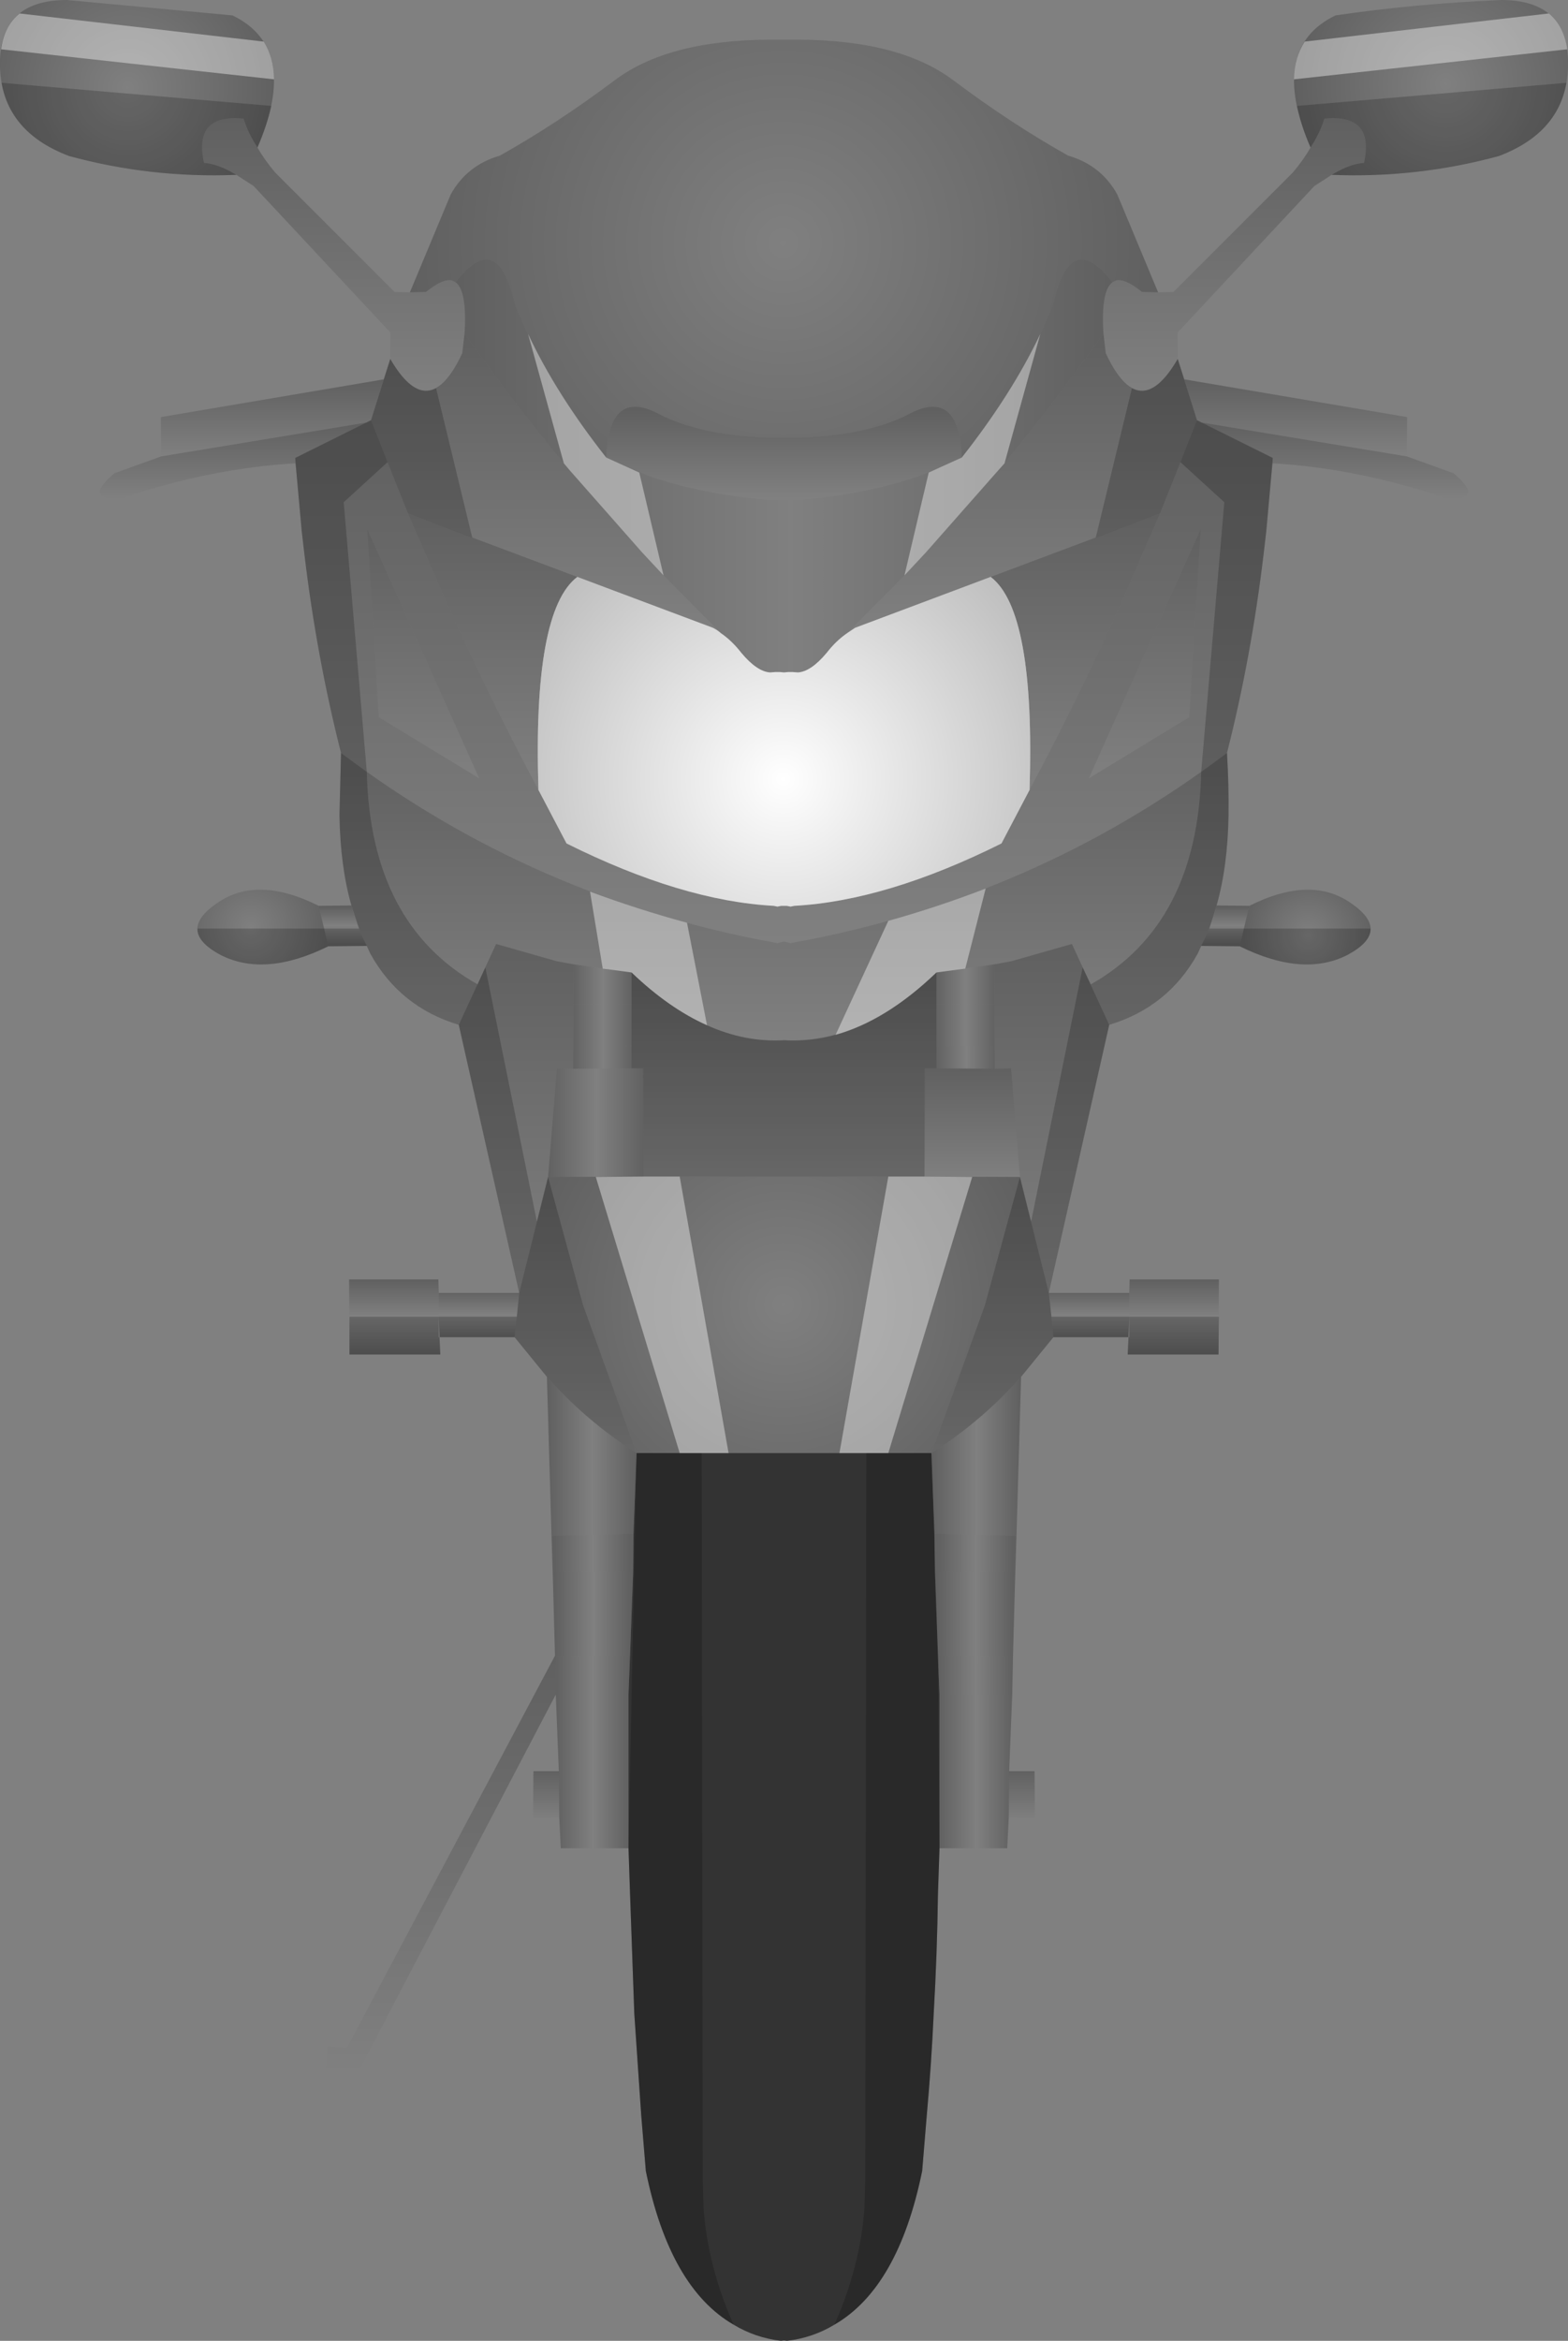 <?xml version="1.0" encoding="UTF-8" standalone="no"?>
<svg xmlns:xlink="http://www.w3.org/1999/xlink" height="303.9px" width="203.7px" xmlns="http://www.w3.org/2000/svg">
  <rect width="100%" height="100%" fill="#808080" stroke="none"/>
  <g transform="matrix(1.0, 0.0, 0.0, 1.0, 249.45, 38.65)">
    <path d="M-127.4 201.3 L-127.6 207.25 Q-127.7 214.95 -128.15 222.75 -128.45 229.3 -129.05 235.95 L-129.65 243.2 Q-132.75 258.35 -141.05 263.15 -143.85 264.85 -147.2 265.25 L-147.6 265.2 -148.0 265.25 Q-151.35 264.85 -154.15 263.15 -162.45 258.35 -165.55 243.2 L-166.15 235.95 -167.05 222.75 -167.6 207.25 -167.8 201.3 -167.8 181.35 -167.6 176.3 -167.2 165.45 -167.15 160.45 -166.75 150.0 -128.45 150.0 -128.05 160.45 -128.0 165.45 -127.6 176.3 -127.4 181.35 -127.4 201.3" fill="#333333" fill-rule="evenodd" stroke="none"/>
    <path d="M-218.75 -15.95 Q-221.15 -17.4 -222.95 -17.5 -224.35 -23.9 -217.8 -23.25 -217.25 -21.4 -216.0 -19.5 -215.1 -17.9 -213.7 -16.25 L-198.2 -0.75 -196.2 -0.7 -194.1 -0.75 Q-191.95 -2.5 -190.75 -2.25 L-190.25 -2.0 Q-188.75 -0.85 -189.1 4.65 L-189.4 7.2 Q-193.75 16.55 -198.75 7.95 L-198.75 4.5 -216.5 -14.5 -218.75 -15.95" fill="url(#gradient0)" fill-rule="evenodd" stroke="none"/>
    <path d="M-216.0 -19.5 Q-217.25 -21.4 -217.8 -23.25 -224.35 -23.9 -222.95 -17.5 -221.15 -17.4 -218.75 -15.95 -229.85 -15.5 -240.5 -18.4 -249.15 -21.7 -249.45 -29.85 -249.75 -38.65 -240.75 -38.65 L-219.25 -36.65 Q-210.45 -32.4 -216.0 -19.5" fill="url(#gradient1)" fill-rule="evenodd" stroke="none"/>
    <path d="M-190.25 -2.0 L-190.75 -2.25 Q-191.95 -2.5 -194.1 -0.75 L-196.2 -0.7 -190.9 -13.4 Q-188.8 -17.2 -184.5 -18.45 -177.1 -22.6 -169.7 -28.15 -162.75 -33.45 -149.4 -33.5 L-148.65 -33.5 -147.75 -33.5 -147.6 -33.5 -147.45 -33.5 -146.55 -33.5 -145.8 -33.5 Q-132.45 -33.45 -125.5 -28.15 -118.1 -22.6 -110.7 -18.45 -106.4 -17.2 -104.3 -13.4 L-99.0 -0.7 -101.1 -0.75 Q-103.25 -2.5 -104.45 -2.25 L-104.95 -2.0 Q-110.35 -9.05 -112.6 0.7 -116.3 10.35 -124.5 20.75 -124.85 11.6 -131.45 15.15 -136.65 17.8 -145.15 18.15 L-150.05 18.15 Q-158.55 17.8 -163.75 15.15 -170.35 11.6 -170.7 20.75 -178.9 10.35 -182.6 0.7 -184.85 -9.05 -190.25 -2.0" fill="url(#gradient2)" fill-rule="evenodd" stroke="none"/>
    <path d="M-99.0 -0.7 L-97.0 -0.75 -81.5 -16.25 Q-80.1 -17.9 -79.2 -19.5 -77.95 -21.4 -77.4 -23.25 -70.85 -23.9 -72.25 -17.5 -74.05 -17.4 -76.45 -15.95 L-78.7 -14.5 -96.45 4.5 -96.45 7.95 Q-101.45 16.55 -105.8 7.2 L-106.1 4.65 Q-106.45 -0.85 -104.95 -2.0 L-104.45 -2.25 Q-103.25 -2.5 -101.1 -0.75 L-99.0 -0.7" fill="url(#gradient3)" fill-rule="evenodd" stroke="none"/>
    <path d="M-79.2 -19.5 Q-84.75 -32.4 -75.95 -36.65 -65.75 -38.15 -54.45 -38.65 -45.45 -38.65 -45.75 -29.85 -46.05 -21.7 -54.7 -18.4 -65.35 -15.5 -76.45 -15.95 -74.05 -17.4 -72.25 -17.5 -70.85 -23.9 -77.4 -23.25 -77.95 -21.4 -79.2 -19.5" fill="url(#gradient4)" fill-rule="evenodd" stroke="none"/>
    <path d="M-95.6 10.6 L-66.65 15.5 -66.7 20.6 -93.4 16.2 -93.95 15.9 -95.6 10.6" fill="url(#gradient5)" fill-rule="evenodd" stroke="none"/>
    <path d="M-66.7 20.6 L-60.6 22.8 Q-56.3 26.5 -61.85 25.95 -73.1 22.15 -84.15 21.5 L-84.1 20.8 -93.4 16.2 -66.7 20.6" fill="url(#gradient6)" fill-rule="evenodd" stroke="none"/>
    <path d="M-87.15 78.95 Q-79.15 74.95 -73.95 78.6 -68.6 82.25 -74.45 85.35 -80.2 88.25 -88.4 84.2 L-87.15 78.95" fill="url(#gradient7)" fill-rule="evenodd" stroke="none"/>
    <path d="M-84.15 21.5 L-84.95 30.35 -85.3 33.35 Q-86.9 46.7 -90.05 59.1 -115.1 78.05 -146.5 83.75 L-146.75 83.8 -147.1 83.7 -147.6 83.6 -148.1 83.7 -148.45 83.8 -148.7 83.75 Q-180.1 78.05 -205.15 59.1 -208.3 46.7 -209.9 33.35 L-210.25 30.35 -211.05 21.5 -211.1 20.8 -201.8 16.2 -201.25 15.9 -199.25 20.95 -196.45 28.0 -195.05 31.25 -193.7 34.35 Q-187.4 49.1 -179.5 63.9 L-175.85 70.85 Q-160.9 78.3 -148.95 78.95 L-148.45 79.05 -147.95 78.95 -147.6 78.95 -147.25 78.95 -146.75 79.05 -146.25 78.95 Q-134.3 78.3 -119.35 70.85 L-115.7 63.9 Q-107.8 49.1 -101.5 34.35 L-100.15 31.25 -98.75 28.0 -95.95 20.95 -93.95 15.9 -93.4 16.2 -84.1 20.8 -84.15 21.5 M-94.95 54.45 L-93.45 30.0 -108.0 62.4 -94.95 54.45 M-200.25 54.45 L-187.2 62.4 -201.75 30.0 -200.25 54.45" fill="url(#gradient8)" fill-rule="evenodd" stroke="none"/>
    <path d="M-96.45 7.95 L-95.6 10.6 -93.95 15.9 -95.95 20.95 -98.75 28.0 -120.75 36.25 -138.35 42.85 -139.4 43.55 -132.15 36.25 -129.15 33.05 -119.8 22.45 Q-112.5 13.7 -106.1 4.65 L-105.8 7.2 Q-101.45 16.55 -96.45 7.95" fill="url(#gradient9)" fill-rule="evenodd" stroke="none"/>
    <path d="M-189.1 4.65 Q-188.75 -0.85 -190.25 -2.0 -184.85 -9.05 -182.6 0.7 -178.9 10.35 -170.7 20.75 L-165.4 23.05 Q-158.7 25.45 -149.7 26.25 L-145.5 26.25 Q-136.5 25.45 -129.8 23.05 -126.95 22.0 -124.5 20.75 -116.3 10.35 -112.6 0.7 -110.35 -9.05 -104.95 -2.0 -106.45 -0.85 -106.1 4.65 -112.5 13.7 -119.8 22.45 L-129.15 33.05 -132.15 36.25 -139.4 43.55 Q-140.85 44.55 -142.05 46.1 -144.1 48.55 -145.8 48.65 L-146.45 48.6 -147.1 48.6 -147.6 48.65 -148.1 48.6 -148.75 48.6 -149.4 48.65 Q-151.1 48.55 -153.15 46.1 -154.35 44.55 -155.8 43.55 L-163.05 36.25 -166.05 33.05 -175.4 22.45 Q-182.7 13.7 -189.1 4.65" fill="url(#gradient10)" fill-rule="evenodd" stroke="none"/>
    <path d="M-98.75 28.0 L-100.15 31.25 -101.5 34.35 Q-107.8 49.1 -115.7 63.9 -114.95 40.65 -120.75 36.25 L-98.75 28.0" fill="url(#gradient11)" fill-rule="evenodd" stroke="none"/>
    <path d="M-170.7 20.75 Q-170.35 11.6 -163.75 15.15 -158.55 17.8 -150.05 18.15 L-145.15 18.15 Q-136.65 17.8 -131.45 15.15 -124.85 11.6 -124.5 20.75 -126.95 22.0 -129.8 23.05 -136.5 25.45 -145.5 26.25 L-149.7 26.25 Q-158.7 25.45 -165.4 23.05 L-170.7 20.75" fill="url(#gradient12)" fill-rule="evenodd" stroke="none"/>
    <path d="M-198.75 7.95 Q-193.75 16.55 -189.4 7.2 L-189.1 4.65 Q-182.7 13.7 -175.4 22.45 L-166.05 33.05 -163.05 36.25 -155.8 43.55 Q-156.25 43.15 -156.85 42.85 L-174.45 36.25 -196.45 28.0 -199.25 20.95 -201.25 15.9 -199.6 10.6 -198.75 7.95" fill="url(#gradient13)" fill-rule="evenodd" stroke="none"/>
    <path d="M-90.05 59.1 Q-89.8 63.35 -89.85 67.15 -89.95 73.8 -91.4 78.9 -92.15 81.7 -93.4 84.15 L-93.85 85.15 Q-97.7 92.1 -105.35 94.4 L-110.2 83.9 -118.1 86.15 -120.3 86.55 -127.8 87.6 Q-137.55 96.95 -147.6 96.4 -157.65 96.95 -167.4 87.6 L-174.9 86.55 -177.1 86.15 -185.0 83.9 -189.85 94.4 Q-197.5 92.1 -201.35 85.15 L-201.8 84.15 Q-203.05 81.7 -203.8 78.9 -205.25 73.8 -205.35 67.15 L-205.15 59.1 Q-180.1 78.05 -148.7 83.75 L-148.45 83.8 -148.1 83.7 -147.6 83.6 -147.1 83.7 -146.75 83.8 -146.5 83.75 Q-115.1 78.05 -90.05 59.1" fill="url(#gradient14)" fill-rule="evenodd" stroke="none"/>
    <path d="M-127.8 91.75 L-127.8 97.15 -127.8 100.05 -129.3 100.05 -129.35 114.1 -165.85 114.1 -165.9 100.05 -167.4 100.05 -167.4 97.15 -167.4 91.75 -167.4 87.6 Q-157.65 96.95 -147.6 96.4 -137.55 96.95 -127.8 87.6 L-127.8 91.75" fill="url(#gradient15)" fill-rule="evenodd" stroke="none"/>
    <path d="M-127.8 97.15 L-127.8 91.75 -120.25 91.75 -120.25 97.1 -127.8 97.15" fill="url(#gradient16)" fill-rule="evenodd" stroke="none"/>
    <path d="M-127.8 91.75 L-127.8 87.6 -120.3 86.55 -120.25 91.75 -127.8 91.75" fill="url(#gradient17)" fill-rule="evenodd" stroke="none"/>
    <path d="M-105.35 94.4 L-113.2 129.2 -116.95 114.15 -118.1 100.05 -120.2 100.1 -120.25 97.1 -120.25 91.75 -120.3 86.55 -118.1 86.15 -110.2 83.9 -105.35 94.4" fill="url(#gradient18)" fill-rule="evenodd" stroke="none"/>
    <path d="M-91.4 78.9 L-87.15 78.95 -88.4 84.2 -93.4 84.15 Q-92.15 81.7 -91.4 78.9" fill="url(#gradient19)" fill-rule="evenodd" stroke="none"/>
    <path d="M-94.95 54.45 L-108.0 62.4 -93.45 30.0 -94.95 54.45" fill="url(#gradient20)" fill-rule="evenodd" stroke="none"/>
    <path d="M-127.8 100.05 L-127.8 97.15 -120.25 97.1 -120.2 100.1 -127.8 100.05" fill="url(#gradient21)" fill-rule="evenodd" stroke="none"/>
    <path d="M-129.35 114.1 L-129.3 100.05 -127.8 100.05 -120.2 100.1 -118.1 100.05 -116.95 114.15 -129.35 114.1" fill="url(#gradient22)" fill-rule="evenodd" stroke="none"/>
    <path d="M-102.75 129.2 L-102.7 127.45 -91.1 127.45 -91.15 137.2 -102.95 137.2 -102.85 134.95 -102.75 134.95 -102.75 132.05 -102.75 129.2" fill="url(#gradient23)" fill-rule="evenodd" stroke="none"/>
    <path d="M-113.2 129.2 L-102.75 129.2 -102.75 132.05 -102.85 134.95 -112.6 134.95 -113.2 129.2" fill="url(#gradient24)" fill-rule="evenodd" stroke="none"/>
    <path d="M-112.6 134.95 L-116.8 140.1 -118.1 141.5 Q-122.7 146.35 -128.45 150.0 L-121.5 130.8 -116.95 114.15 -113.2 129.2 -112.6 134.95" fill="url(#gradient25)" fill-rule="evenodd" stroke="none"/>
    <path d="M-116.8 140.1 L-117.4 160.75 -128.05 160.45 -128.45 150.0 Q-122.7 146.35 -118.1 141.5 L-116.8 140.1" fill="url(#gradient26)" fill-rule="evenodd" stroke="none"/>
    <path d="M-165.85 114.1 L-129.35 114.1 -116.95 114.15 -121.5 130.8 -128.45 150.0 -166.75 150.0 -173.7 130.8 -178.25 114.15 -165.85 114.1" fill="url(#gradient27)" fill-rule="evenodd" stroke="none"/>
    <path d="M-117.4 160.75 L-117.55 165.45 -128.0 165.45 -128.05 160.45 -117.4 160.75" fill="url(#gradient28)" fill-rule="evenodd" stroke="none"/>
    <path d="M-117.85 176.3 L-117.95 181.35 -127.4 181.35 -127.6 176.3 -117.85 176.3" fill="url(#gradient29)" fill-rule="evenodd" stroke="none"/>
    <path d="M-117.95 181.35 L-118.35 191.3 -118.4 197.3 -118.6 201.3 -127.4 201.3 -127.4 181.35 -117.95 181.35" fill="url(#gradient30)" fill-rule="evenodd" stroke="none"/>
    <path d="M-117.55 165.45 L-117.85 176.3 -127.6 176.3 -128.0 165.45 -117.55 165.45" fill="url(#gradient31)" fill-rule="evenodd" stroke="none"/>
    <path d="M-118.35 191.3 L-115.05 191.3 -115.0 197.4 -118.4 197.3 -118.35 191.3" fill="url(#gradient32)" fill-rule="evenodd" stroke="none"/>
    <path d="M-228.5 20.6 L-228.55 15.5 -199.6 10.6 -201.25 15.9 -201.8 16.2 -228.5 20.6" fill="url(#gradient33)" fill-rule="evenodd" stroke="none"/>
    <path d="M-179.5 63.9 Q-187.4 49.1 -193.7 34.35 L-195.05 31.25 -196.45 28.0 -174.45 36.25 Q-180.25 40.65 -179.5 63.9" fill="url(#gradient34)" fill-rule="evenodd" stroke="none"/>
    <path d="M-211.05 21.5 Q-222.1 22.15 -233.35 25.95 -238.9 26.5 -234.6 22.8 L-228.5 20.6 -201.8 16.2 -211.1 20.8 -211.05 21.5" fill="url(#gradient35)" fill-rule="evenodd" stroke="none"/>
    <path d="M-201.8 84.15 L-206.8 84.2 -208.05 78.95 -203.8 78.9 Q-203.05 81.7 -201.8 84.15" fill="url(#gradient36)" fill-rule="evenodd" stroke="none"/>
    <path d="M-206.8 84.2 Q-215.0 88.25 -220.75 85.35 -226.6 82.25 -221.25 78.6 -216.05 74.95 -208.05 78.95 L-206.8 84.2" fill="url(#gradient37)" fill-rule="evenodd" stroke="none"/>
    <path d="M-200.25 54.45 L-201.75 30.0 -187.2 62.4 -200.25 54.45" fill="url(#gradient38)" fill-rule="evenodd" stroke="none"/>
    <path d="M-182.0 129.2 L-189.85 94.4 -185.0 83.9 -177.1 86.15 -174.9 86.55 -174.95 91.75 -174.95 97.1 -175.0 100.1 -177.1 100.05 -178.25 114.15 -182.0 129.2" fill="url(#gradient39)" fill-rule="evenodd" stroke="none"/>
    <path d="M-167.4 87.6 L-167.4 91.75 -174.95 91.75 -174.9 86.55 -167.4 87.6" fill="url(#gradient40)" fill-rule="evenodd" stroke="none"/>
    <path d="M-167.4 91.75 L-167.4 97.15 -174.95 97.1 -174.95 91.75 -167.4 91.75" fill="url(#gradient41)" fill-rule="evenodd" stroke="none"/>
    <path d="M-167.4 97.15 L-167.4 100.05 -175.0 100.1 -174.95 97.1 -167.4 97.15" fill="url(#gradient42)" fill-rule="evenodd" stroke="none"/>
    <path d="M-167.4 100.05 L-165.9 100.05 -165.85 114.1 -178.25 114.15 -177.1 100.05 -175.0 100.1 -167.4 100.05" fill="url(#gradient43)" fill-rule="evenodd" stroke="none"/>
    <path d="M-192.35 134.95 L-192.25 137.2 -204.05 137.2 -204.1 127.45 -192.5 127.45 -192.45 129.2 -192.45 132.05 -192.45 134.95 -192.35 134.95" fill="url(#gradient44)" fill-rule="evenodd" stroke="none"/>
    <path d="M-182.6 134.95 L-192.35 134.95 -192.45 132.05 -192.45 129.2 -182.0 129.2 -182.6 134.95" fill="url(#gradient45)" fill-rule="evenodd" stroke="none"/>
    <path d="M-177.8 160.75 L-178.4 140.1 -177.1 141.5 Q-172.5 146.35 -166.75 150.0 L-167.15 160.45 -177.8 160.75" fill="url(#gradient46)" fill-rule="evenodd" stroke="none"/>
    <path d="M-178.4 140.1 L-182.6 134.95 -182.0 129.2 -178.25 114.15 -173.7 130.8 -166.75 150.0 Q-172.5 146.35 -177.1 141.5 L-178.4 140.1" fill="url(#gradient47)" fill-rule="evenodd" stroke="none"/>
    <path d="M-177.65 165.45 L-177.8 160.75 -167.15 160.45 -167.2 165.45 -177.65 165.45" fill="url(#gradient48)" fill-rule="evenodd" stroke="none"/>
    <path d="M-177.35 176.3 L-177.65 165.45 -167.2 165.45 -167.6 176.3 -177.35 176.3" fill="url(#gradient49)" fill-rule="evenodd" stroke="none"/>
    <path d="M-167.6 176.3 L-167.8 181.35 -177.25 181.35 -177.35 176.3 -167.6 176.3" fill="url(#gradient50)" fill-rule="evenodd" stroke="none"/>
    <path d="M-177.25 181.35 L-202.8 230.1 -207.05 229.8 -206.9 227.05 -204.4 227.25 -177.35 176.3 -177.25 181.35" fill="url(#gradient51)" fill-rule="evenodd" stroke="none"/>
    <path d="M-176.8 197.3 L-180.2 197.4 -180.15 191.3 -176.85 191.3 -176.8 197.3" fill="url(#gradient52)" fill-rule="evenodd" stroke="none"/>
    <path d="M-167.8 201.3 L-176.6 201.3 -176.8 197.3 -176.85 191.3 -177.25 181.35 -167.8 181.35 -167.8 201.3" fill="url(#gradient53)" fill-rule="evenodd" stroke="none"/>
    <path d="M-115.7 63.9 L-119.35 70.85 Q-134.3 78.3 -146.25 78.95 L-146.75 79.05 -147.25 78.95 -147.6 78.95 -147.95 78.95 -148.45 79.05 -148.95 78.95 Q-160.9 78.3 -175.85 70.85 L-179.5 63.9 Q-180.25 40.65 -174.45 36.25 L-156.85 42.85 Q-156.25 43.15 -155.8 43.55 -154.35 44.55 -153.15 46.1 -151.1 48.55 -149.4 48.65 L-148.75 48.6 -148.1 48.6 -147.6 48.65 -147.1 48.6 -146.45 48.6 -145.8 48.65 Q-144.1 48.55 -142.05 46.1 -140.85 44.55 -139.4 43.55 L-138.35 42.85 -120.75 36.25 Q-114.95 40.65 -115.7 63.9" fill="#ffffff" fill-rule="evenodd" stroke="none"/>
    <path d="M-216.0 -19.5 Q-217.25 -21.4 -217.8 -23.25 -224.35 -23.9 -222.95 -17.5 -221.15 -17.4 -218.75 -15.95 -229.85 -15.5 -240.5 -18.4 -248.1 -21.3 -249.25 -27.9 L-214.2 -24.9 Q-214.75 -22.4 -216.0 -19.5 M-72.25 -17.5 Q-70.85 -23.9 -77.4 -23.25 -77.95 -21.4 -79.2 -19.5 -80.45 -22.4 -80.95 -24.9 L-45.95 -27.9 Q-47.1 -21.3 -54.7 -18.4 -65.35 -15.5 -76.45 -15.95 -74.05 -17.4 -72.25 -17.5 M-134.05 150.0 L-128.45 150.0 -121.5 130.8 -116.95 114.15 -115.5 119.95 -108.8 86.95 -107.75 89.15 Q-93.85 81.3 -93.4 61.55 L-90.4 26.55 -96.1 21.35 -98.75 28.0 -107.1 31.15 -102.4 11.75 Q-99.55 13.3 -96.45 7.95 L-93.95 15.9 -84.1 20.8 -84.15 21.5 -84.95 30.35 -85.3 33.35 Q-86.9 46.7 -90.05 59.1 -89.8 63.35 -89.85 67.15 -89.95 73.8 -91.4 78.9 L-92.35 81.9 -71.4 81.9 Q-71.35 83.7 -74.45 85.35 -80.2 88.25 -88.4 84.2 L-93.4 84.15 -93.85 85.15 Q-97.7 92.1 -105.35 94.4 L-113.2 129.2 -112.85 132.3 -102.75 132.3 -91.1 132.3 -91.15 137.2 -102.95 137.2 -102.85 134.95 -112.6 134.95 -116.8 140.1 -118.1 141.5 Q-122.7 146.35 -128.45 150.0 L-127.6 176.3 -127.4 201.3 -127.6 207.25 Q-127.7 214.95 -128.15 222.75 -128.45 229.3 -129.05 235.95 L-129.65 243.2 Q-132.75 258.35 -141.05 263.15 -137.7 255.6 -137.15 248.05 L-137.15 248.0 -137.05 244.55 -136.9 150.0 -134.05 150.0 M-134.05 114.1 L-161.15 114.1 -165.85 114.1 -165.9 100.05 -167.4 100.05 -167.4 87.6 Q-162.55 92.25 -157.6 94.45 -152.65 96.7 -147.6 96.4 -144.25 96.6 -140.9 95.7 -134.3 93.85 -127.8 87.6 L-127.8 100.05 -129.3 100.05 -129.35 114.1 -134.05 114.1 M-158.3 150.0 L-158.15 244.55 -158.05 248.0 -158.05 248.05 Q-157.5 255.6 -154.15 263.15 -162.45 258.35 -165.55 243.2 L-166.15 235.95 -167.05 222.75 -167.6 207.25 -167.8 201.3 -166.75 150.0 Q-172.5 146.35 -177.1 141.5 L-178.4 140.1 -182.6 134.95 -192.35 134.95 -192.25 137.2 -204.05 137.2 -204.05 132.3 -192.45 132.3 -182.3 132.3 -182.0 129.2 -189.85 94.4 Q-197.5 92.1 -201.35 85.15 L-201.8 84.15 -206.8 84.2 Q-215.0 88.25 -220.75 85.35 -223.85 83.7 -223.8 81.9 L-202.8 81.9 -203.8 78.9 Q-205.25 73.8 -205.35 67.15 L-205.15 59.1 Q-208.3 46.7 -209.9 33.35 L-210.25 30.35 -211.05 21.5 -211.1 20.8 -201.25 15.9 -198.75 7.95 Q-195.65 13.3 -192.8 11.75 L-188.1 31.15 -196.45 28.0 -199.1 21.35 -204.8 26.55 -201.8 61.55 Q-201.35 81.3 -187.4 89.15 L-186.4 86.95 -179.7 119.95 -178.25 114.15 -173.7 130.8 -166.75 150.0 -161.15 150.0 -158.3 150.0 M-102.75 134.95 L-102.75 132.3 -102.85 134.95 -102.75 134.95 M-192.45 134.95 L-192.35 134.95 -192.45 132.3 -192.45 134.95" fill="#010101" fill-opacity="0.2" fill-rule="evenodd" stroke="none"/>
    <path d="M-246.9 -36.9 L-215.2 -33.25 Q-213.9 -31.2 -213.85 -28.35 L-249.3 -32.25 Q-248.9 -35.3 -246.9 -36.9 M-48.25 -36.9 Q-46.3 -35.3 -45.85 -32.25 L-81.35 -28.35 Q-81.3 -31.2 -79.95 -33.25 L-48.25 -36.9 M-136.9 150.0 L-140.4 150.0 -134.05 114.1 -129.35 114.1 -123.15 114.15 -134.05 150.0 -136.9 150.0 M-161.15 114.1 L-154.8 150.0 -158.3 150.0 -161.15 150.0 -172.05 114.15 -165.85 114.1 -161.15 114.1 M-167.4 87.6 L-171.15 87.1 -172.8 77.1 Q-166.65 79.4 -160.2 81.15 L-157.6 94.45 Q-162.55 92.25 -167.4 87.6 M-140.9 95.7 L-134.05 80.9 Q-127.6 79.1 -121.4 76.7 L-124.05 87.1 -127.8 87.6 Q-134.3 93.85 -140.9 95.7 M-114.3 4.7 L-118.95 21.5 -119.8 22.45 -129.15 33.05 -131.95 36.05 -128.8 22.7 -124.5 20.75 Q-118.0 12.5 -114.3 4.7 M-180.85 4.7 Q-177.2 12.5 -170.7 20.75 L-166.4 22.7 -163.25 36.05 -166.05 33.05 -175.4 22.45 -176.2 21.5 -180.85 4.7" fill="#ffffff" fill-opacity="0.4" fill-rule="evenodd" stroke="none"/>
    <path d="M-155.8 43.55 Q-154.35 44.55 -153.15 46.1 -151.1 48.55 -149.4 48.65 L-148.75 48.6 -148.1 48.6 -147.6 48.65 -147.1 48.6 -146.45 48.6 -145.8 48.65 Q-144.1 48.55 -142.05 46.1 -140.85 44.55 -139.4 43.55 L-138.35 42.85 -120.75 36.25 Q-114.95 40.65 -115.7 63.9 L-119.35 70.85 Q-134.3 78.3 -146.25 78.95 L-146.75 79.05 -147.25 78.95 -147.6 78.95 -147.95 78.95 -148.45 79.05 -148.95 78.95 Q-160.9 78.3 -175.85 70.85 L-179.5 63.9 Q-180.25 40.65 -174.45 36.25 L-156.85 42.85 Q-156.25 43.15 -155.8 43.55" fill="url(#gradient54)" fill-rule="evenodd" stroke="none"/>
  </g>
  <defs>
    <linearGradient gradientTransform="matrix(0.0, -0.022, 0.021, 0.0, -206.15, -5.6)" gradientUnits="userSpaceOnUse" id="gradient0" spreadMethod="pad" x1="-819.2" x2="819.2">
      <stop offset="0.0" stop-color="#000000" stop-opacity="0.0"/>
      <stop offset="1.0" stop-color="#000000" stop-opacity="0.251"/>
    </linearGradient>
    <radialGradient cx="0" cy="0" gradientTransform="matrix(0.024, 0.0, 0.0, 0.024, -232.85, -27.3)" gradientUnits="userSpaceOnUse" id="gradient1" r="819.2" spreadMethod="pad">
      <stop offset="0.0" stop-color="#000000" stop-opacity="0.0"/>
      <stop offset="1.0" stop-color="#000000" stop-opacity="0.251"/>
    </radialGradient>
    <radialGradient cx="0" cy="0" gradientTransform="matrix(0.06, 0.0, 0.0, 0.06, -147.7, -7.1)" gradientUnits="userSpaceOnUse" id="gradient2" r="819.2" spreadMethod="pad">
      <stop offset="0.0" stop-color="#000000" stop-opacity="0.0"/>
      <stop offset="1.0" stop-color="#000000" stop-opacity="0.251"/>
    </radialGradient>
    <linearGradient gradientTransform="matrix(0.0, -0.022, 0.021, 0.0, -89.1, -5.6)" gradientUnits="userSpaceOnUse" id="gradient3" spreadMethod="pad" x1="-819.2" x2="819.2">
      <stop offset="0.0" stop-color="#000000" stop-opacity="0.0"/>
      <stop offset="1.0" stop-color="#000000" stop-opacity="0.251"/>
    </linearGradient>
    <radialGradient cx="0" cy="0" gradientTransform="matrix(0.024, 0.0, 0.0, 0.024, -61.65, -27.75)" gradientUnits="userSpaceOnUse" id="gradient4" r="819.2" spreadMethod="pad">
      <stop offset="0.0" stop-color="#000000" stop-opacity="0.0"/>
      <stop offset="1.0" stop-color="#000000" stop-opacity="0.251"/>
    </radialGradient>
    <linearGradient gradientTransform="matrix(0.0, -0.006, 0.018, 0.0, -81.15, 15.6)" gradientUnits="userSpaceOnUse" id="gradient5" spreadMethod="pad" x1="-819.2" x2="819.2">
      <stop offset="0.0" stop-color="#000000" stop-opacity="0.0"/>
      <stop offset="1.0" stop-color="#000000" stop-opacity="0.251"/>
    </linearGradient>
    <linearGradient gradientTransform="matrix(0.0, -0.006, 0.021, 0.0, -76.05, 21.1)" gradientUnits="userSpaceOnUse" id="gradient6" spreadMethod="pad" x1="-819.2" x2="819.2">
      <stop offset="0.0" stop-color="#000000" stop-opacity="0.0"/>
      <stop offset="1.0" stop-color="#000000" stop-opacity="0.251"/>
    </linearGradient>
    <radialGradient cx="0" cy="0" gradientTransform="matrix(0.011, 0.0, 0.0, 0.011, -79.5, 82.75)" gradientUnits="userSpaceOnUse" id="gradient7" r="819.2" spreadMethod="pad">
      <stop offset="0.0" stop-color="#000000" stop-opacity="0.0"/>
      <stop offset="1.0" stop-color="#000000" stop-opacity="0.251"/>
    </radialGradient>
    <linearGradient gradientTransform="matrix(0.0, -0.041, 0.077, 0.0, -147.6, 49.85)" gradientUnits="userSpaceOnUse" id="gradient8" spreadMethod="pad" x1="-819.2" x2="819.2">
      <stop offset="0.0" stop-color="#000000" stop-opacity="0.0"/>
      <stop offset="1.0" stop-color="#000000" stop-opacity="0.251"/>
    </linearGradient>
    <linearGradient gradientTransform="matrix(0.0, -0.024, 0.028, 0.0, -116.7, 24.1)" gradientUnits="userSpaceOnUse" id="gradient9" spreadMethod="pad" x1="-819.2" x2="819.2">
      <stop offset="0.0" stop-color="#000000" stop-opacity="0.0"/>
      <stop offset="1.0" stop-color="#000000" stop-opacity="0.251"/>
    </linearGradient>
    <linearGradient gradientTransform="matrix(0.052, 0.0, 0.0, 0.033, -147.6, 21.85)" gradientUnits="userSpaceOnUse" id="gradient10" spreadMethod="pad" x1="-819.2" x2="819.2">
      <stop offset="0.0" stop-color="#000000" stop-opacity="0.251"/>
      <stop offset="0.51" stop-color="#000000" stop-opacity="0.0"/>
      <stop offset="1.0" stop-color="#000000" stop-opacity="0.251"/>
    </linearGradient>
    <linearGradient gradientTransform="matrix(0.0, -0.022, 0.013, 0.0, -109.75, 45.95)" gradientUnits="userSpaceOnUse" id="gradient11" spreadMethod="pad" x1="-819.2" x2="819.2">
      <stop offset="0.0" stop-color="#000000" stop-opacity="0.0"/>
      <stop offset="1.0" stop-color="#000000" stop-opacity="0.251"/>
    </linearGradient>
    <linearGradient gradientTransform="matrix(0.0, -0.007, 0.028, 0.0, -147.6, 20.2)" gradientUnits="userSpaceOnUse" id="gradient12" spreadMethod="pad" x1="-819.2" x2="819.2">
      <stop offset="0.0" stop-color="#000000" stop-opacity="0.0"/>
      <stop offset="1.0" stop-color="#000000" stop-opacity="0.251"/>
    </linearGradient>
    <linearGradient gradientTransform="matrix(0.0, -0.024, 0.028, 0.0, -178.55, 24.1)" gradientUnits="userSpaceOnUse" id="gradient13" spreadMethod="pad" x1="-819.2" x2="819.2">
      <stop offset="0.0" stop-color="#000000" stop-opacity="0.0"/>
      <stop offset="1.0" stop-color="#000000" stop-opacity="0.251"/>
    </linearGradient>
    <linearGradient gradientTransform="matrix(0.0, -0.023, 0.07, 0.0, -147.6, 77.8)" gradientUnits="userSpaceOnUse" id="gradient14" spreadMethod="pad" x1="-819.2" x2="819.2">
      <stop offset="0.0" stop-color="#000000" stop-opacity="0.0"/>
      <stop offset="1.0" stop-color="#000000" stop-opacity="0.251"/>
    </linearGradient>
    <linearGradient gradientTransform="matrix(0.0, -0.016, 0.024, 0.0, -147.6, 100.85)" gradientUnits="userSpaceOnUse" id="gradient15" spreadMethod="pad" x1="-819.2" x2="819.2">
      <stop offset="0.0" stop-color="#000000" stop-opacity="0.0"/>
      <stop offset="1.0" stop-color="#000000" stop-opacity="0.251"/>
    </linearGradient>
    <linearGradient gradientTransform="matrix(0.005, 0.0, 0.0, 0.003, -124.05, 94.45)" gradientUnits="userSpaceOnUse" id="gradient16" spreadMethod="pad" x1="-819.2" x2="819.2">
      <stop offset="0.0" stop-color="#000000" stop-opacity="0.251"/>
      <stop offset="0.51" stop-color="#000000" stop-opacity="0.0"/>
      <stop offset="1.0" stop-color="#000000" stop-opacity="0.251"/>
    </linearGradient>
    <linearGradient gradientTransform="matrix(0.005, 0.0, 0.0, 0.003, -124.05, 89.15)" gradientUnits="userSpaceOnUse" id="gradient17" spreadMethod="pad" x1="-819.2" x2="819.2">
      <stop offset="0.0" stop-color="#000000" stop-opacity="0.251"/>
      <stop offset="0.51" stop-color="#000000" stop-opacity="0.0"/>
      <stop offset="1.0" stop-color="#000000" stop-opacity="0.251"/>
    </linearGradient>
    <linearGradient gradientTransform="matrix(0.0, -0.028, 0.009, 0.0, -112.85, 106.55)" gradientUnits="userSpaceOnUse" id="gradient18" spreadMethod="pad" x1="-819.2" x2="819.2">
      <stop offset="0.0" stop-color="#000000" stop-opacity="0.0"/>
      <stop offset="1.0" stop-color="#000000" stop-opacity="0.251"/>
    </linearGradient>
    <linearGradient gradientTransform="matrix(0.0, -0.003, 0.004, 0.0, -90.3, 81.55)" gradientUnits="userSpaceOnUse" id="gradient19" spreadMethod="pad" x1="-819.2" x2="819.2">
      <stop offset="0.0" stop-color="#000000" stop-opacity="0.251"/>
      <stop offset="0.51" stop-color="#000000" stop-opacity="0.0"/>
      <stop offset="1.0" stop-color="#000000" stop-opacity="0.251"/>
    </linearGradient>
    <linearGradient gradientTransform="matrix(0.0, -0.02, 0.009, 0.0, -100.75, 46.2)" gradientUnits="userSpaceOnUse" id="gradient20" spreadMethod="pad" x1="-819.2" x2="819.2">
      <stop offset="0.0" stop-color="#000000" stop-opacity="0.0"/>
      <stop offset="1.0" stop-color="#000000" stop-opacity="0.251"/>
    </linearGradient>
    <linearGradient gradientTransform="matrix(0.005, 0.0, 0.0, 0.002, -124.0, 98.6)" gradientUnits="userSpaceOnUse" id="gradient21" spreadMethod="pad" x1="-819.2" x2="819.2">
      <stop offset="0.0" stop-color="#000000" stop-opacity="0.251"/>
      <stop offset="0.51" stop-color="#000000" stop-opacity="0.0"/>
      <stop offset="1.0" stop-color="#000000" stop-opacity="0.251"/>
    </linearGradient>
    <linearGradient gradientTransform="matrix(0.0, -0.009, 0.008, 0.0, -123.15, 107.1)" gradientUnits="userSpaceOnUse" id="gradient22" spreadMethod="pad" x1="-819.2" x2="819.2">
      <stop offset="0.0" stop-color="#000000" stop-opacity="0.0"/>
      <stop offset="1.0" stop-color="#000000" stop-opacity="0.251"/>
    </linearGradient>
    <linearGradient gradientTransform="matrix(0.0, -0.006, 0.007, 0.0, -97.05, 132.35)" gradientUnits="userSpaceOnUse" id="gradient23" spreadMethod="pad" x1="-819.2" x2="819.2">
      <stop offset="0.0" stop-color="#000000" stop-opacity="0.251"/>
      <stop offset="0.51" stop-color="#000000" stop-opacity="0.0"/>
      <stop offset="1.0" stop-color="#000000" stop-opacity="0.251"/>
    </linearGradient>
    <linearGradient gradientTransform="matrix(0.0, -0.004, 0.006, 0.0, -108.0, 132.1)" gradientUnits="userSpaceOnUse" id="gradient24" spreadMethod="pad" x1="-819.2" x2="819.2">
      <stop offset="0.0" stop-color="#000000" stop-opacity="0.251"/>
      <stop offset="0.51" stop-color="#000000" stop-opacity="0.0"/>
      <stop offset="1.0" stop-color="#000000" stop-opacity="0.251"/>
    </linearGradient>
    <linearGradient gradientTransform="matrix(0.0, -0.022, 0.01, 0.0, -120.55, 132.1)" gradientUnits="userSpaceOnUse" id="gradient25" spreadMethod="pad" x1="-819.2" x2="819.2">
      <stop offset="0.0" stop-color="#000000" stop-opacity="0.0"/>
      <stop offset="1.0" stop-color="#000000" stop-opacity="0.251"/>
    </linearGradient>
    <linearGradient gradientTransform="matrix(0.007, 0.0, 0.0, 0.013, -122.65, 150.4)" gradientUnits="userSpaceOnUse" id="gradient26" spreadMethod="pad" x1="-819.2" x2="819.2">
      <stop offset="0.0" stop-color="#000000" stop-opacity="0.251"/>
      <stop offset="0.51" stop-color="#000000" stop-opacity="0.0"/>
      <stop offset="1.0" stop-color="#000000" stop-opacity="0.251"/>
    </linearGradient>
    <radialGradient cx="0" cy="0" gradientTransform="matrix(0.043, 0.0, 0.0, 0.043, -147.7, 130.7)" gradientUnits="userSpaceOnUse" id="gradient27" r="819.2" spreadMethod="pad">
      <stop offset="0.0" stop-color="#000000" stop-opacity="0.0"/>
      <stop offset="1.0" stop-color="#000000" stop-opacity="0.251"/>
    </radialGradient>
    <linearGradient gradientTransform="matrix(0.006, 0.0, 0.0, 0.003, -122.75, 162.95)" gradientUnits="userSpaceOnUse" id="gradient28" spreadMethod="pad" x1="-819.2" x2="819.2">
      <stop offset="0.0" stop-color="#000000" stop-opacity="0.251"/>
      <stop offset="0.51" stop-color="#000000" stop-opacity="0.0"/>
      <stop offset="1.0" stop-color="#000000" stop-opacity="0.251"/>
    </linearGradient>
    <linearGradient gradientTransform="matrix(0.006, 0.0, 0.0, 0.003, -122.75, 178.8)" gradientUnits="userSpaceOnUse" id="gradient29" spreadMethod="pad" x1="-819.2" x2="819.2">
      <stop offset="0.0" stop-color="#000000" stop-opacity="0.251"/>
      <stop offset="0.51" stop-color="#000000" stop-opacity="0.0"/>
      <stop offset="1.0" stop-color="#000000" stop-opacity="0.251"/>
    </linearGradient>
    <linearGradient gradientTransform="matrix(0.006, 0.0, 0.0, 0.012, -122.7, 191.3)" gradientUnits="userSpaceOnUse" id="gradient30" spreadMethod="pad" x1="-819.2" x2="819.2">
      <stop offset="0.0" stop-color="#000000" stop-opacity="0.251"/>
      <stop offset="0.51" stop-color="#000000" stop-opacity="0.0"/>
      <stop offset="1.0" stop-color="#000000" stop-opacity="0.251"/>
    </linearGradient>
    <linearGradient gradientTransform="matrix(0.006, 0.0, 0.0, 0.007, -122.8, 170.85)" gradientUnits="userSpaceOnUse" id="gradient31" spreadMethod="pad" x1="-819.2" x2="819.2">
      <stop offset="0.0" stop-color="#000000" stop-opacity="0.251"/>
      <stop offset="0.51" stop-color="#000000" stop-opacity="0.0"/>
      <stop offset="1.0" stop-color="#000000" stop-opacity="0.251"/>
    </linearGradient>
    <linearGradient gradientTransform="matrix(0.0, -0.004, 0.002, 0.0, -116.7, 194.35)" gradientUnits="userSpaceOnUse" id="gradient32" spreadMethod="pad" x1="-819.2" x2="819.2">
      <stop offset="0.0" stop-color="#000000" stop-opacity="0.0"/>
      <stop offset="1.0" stop-color="#000000" stop-opacity="0.251"/>
    </linearGradient>
    <linearGradient gradientTransform="matrix(0.0, -0.006, 0.018, 0.0, -214.1, 15.6)" gradientUnits="userSpaceOnUse" id="gradient33" spreadMethod="pad" x1="-819.2" x2="819.2">
      <stop offset="0.0" stop-color="#000000" stop-opacity="0.0"/>
      <stop offset="1.0" stop-color="#000000" stop-opacity="0.251"/>
    </linearGradient>
    <linearGradient gradientTransform="matrix(0.0, -0.022, 0.013, 0.0, -185.45, 45.95)" gradientUnits="userSpaceOnUse" id="gradient34" spreadMethod="pad" x1="-819.2" x2="819.2">
      <stop offset="0.0" stop-color="#000000" stop-opacity="0.0"/>
      <stop offset="1.0" stop-color="#000000" stop-opacity="0.251"/>
    </linearGradient>
    <linearGradient gradientTransform="matrix(0.0, -0.006, 0.021, 0.0, -219.15, 21.1)" gradientUnits="userSpaceOnUse" id="gradient35" spreadMethod="pad" x1="-819.2" x2="819.2">
      <stop offset="0.0" stop-color="#000000" stop-opacity="0.0"/>
      <stop offset="1.0" stop-color="#000000" stop-opacity="0.251"/>
    </linearGradient>
    <linearGradient gradientTransform="matrix(0.0, -0.003, 0.004, 0.0, -204.95, 81.55)" gradientUnits="userSpaceOnUse" id="gradient36" spreadMethod="pad" x1="-819.2" x2="819.2">
      <stop offset="0.0" stop-color="#000000" stop-opacity="0.251"/>
      <stop offset="0.51" stop-color="#000000" stop-opacity="0.0"/>
      <stop offset="1.0" stop-color="#000000" stop-opacity="0.251"/>
    </linearGradient>
    <radialGradient cx="0" cy="0" gradientTransform="matrix(0.013, 0.0, 0.0, 0.013, -216.85, 81.8)" gradientUnits="userSpaceOnUse" id="gradient37" r="819.2" spreadMethod="pad">
      <stop offset="0.0" stop-color="#000000" stop-opacity="0.0"/>
      <stop offset="1.0" stop-color="#000000" stop-opacity="0.251"/>
    </radialGradient>
    <linearGradient gradientTransform="matrix(0.0, -0.02, 0.009, 0.0, -194.5, 46.2)" gradientUnits="userSpaceOnUse" id="gradient38" spreadMethod="pad" x1="-819.2" x2="819.2">
      <stop offset="0.0" stop-color="#000000" stop-opacity="0.0"/>
      <stop offset="1.0" stop-color="#000000" stop-opacity="0.251"/>
    </linearGradient>
    <linearGradient gradientTransform="matrix(0.0, -0.028, 0.009, 0.0, -182.4, 106.55)" gradientUnits="userSpaceOnUse" id="gradient39" spreadMethod="pad" x1="-819.2" x2="819.2">
      <stop offset="0.0" stop-color="#000000" stop-opacity="0.0"/>
      <stop offset="1.0" stop-color="#000000" stop-opacity="0.251"/>
    </linearGradient>
    <linearGradient gradientTransform="matrix(0.005, 0.0, 0.0, 0.003, -171.2, 89.15)" gradientUnits="userSpaceOnUse" id="gradient40" spreadMethod="pad" x1="-819.2" x2="819.2">
      <stop offset="0.0" stop-color="#000000" stop-opacity="0.251"/>
      <stop offset="0.51" stop-color="#000000" stop-opacity="0.0"/>
      <stop offset="1.0" stop-color="#000000" stop-opacity="0.251"/>
    </linearGradient>
    <linearGradient gradientTransform="matrix(0.005, 0.0, 0.0, 0.003, -171.2, 94.45)" gradientUnits="userSpaceOnUse" id="gradient41" spreadMethod="pad" x1="-819.2" x2="819.2">
      <stop offset="0.0" stop-color="#000000" stop-opacity="0.251"/>
      <stop offset="0.51" stop-color="#000000" stop-opacity="0.0"/>
      <stop offset="1.0" stop-color="#000000" stop-opacity="0.251"/>
    </linearGradient>
    <linearGradient gradientTransform="matrix(0.005, 0.0, 0.0, 0.002, -171.2, 98.6)" gradientUnits="userSpaceOnUse" id="gradient42" spreadMethod="pad" x1="-819.2" x2="819.2">
      <stop offset="0.0" stop-color="#000000" stop-opacity="0.251"/>
      <stop offset="0.51" stop-color="#000000" stop-opacity="0.0"/>
      <stop offset="1.0" stop-color="#000000" stop-opacity="0.251"/>
    </linearGradient>
    <linearGradient gradientTransform="matrix(0.008, 0.0, 0.0, 0.009, -172.05, 107.1)" gradientUnits="userSpaceOnUse" id="gradient43" spreadMethod="pad" x1="-819.2" x2="819.2">
      <stop offset="0.0" stop-color="#000000" stop-opacity="0.251"/>
      <stop offset="0.51" stop-color="#000000" stop-opacity="0.0"/>
      <stop offset="1.0" stop-color="#000000" stop-opacity="0.251"/>
    </linearGradient>
    <linearGradient gradientTransform="matrix(0.0, -0.006, 0.007, 0.0, -198.2, 132.35)" gradientUnits="userSpaceOnUse" id="gradient44" spreadMethod="pad" x1="-819.2" x2="819.2">
      <stop offset="0.0" stop-color="#000000" stop-opacity="0.251"/>
      <stop offset="0.51" stop-color="#000000" stop-opacity="0.0"/>
      <stop offset="1.0" stop-color="#000000" stop-opacity="0.251"/>
    </linearGradient>
    <linearGradient gradientTransform="matrix(0.0, -0.004, 0.006, 0.0, -187.25, 132.1)" gradientUnits="userSpaceOnUse" id="gradient45" spreadMethod="pad" x1="-819.2" x2="819.2">
      <stop offset="0.0" stop-color="#000000" stop-opacity="0.251"/>
      <stop offset="0.51" stop-color="#000000" stop-opacity="0.0"/>
      <stop offset="1.0" stop-color="#000000" stop-opacity="0.251"/>
    </linearGradient>
    <linearGradient gradientTransform="matrix(0.007, 0.0, 0.0, 0.013, -172.6, 150.4)" gradientUnits="userSpaceOnUse" id="gradient46" spreadMethod="pad" x1="-819.2" x2="819.2">
      <stop offset="0.0" stop-color="#000000" stop-opacity="0.251"/>
      <stop offset="0.51" stop-color="#000000" stop-opacity="0.0"/>
      <stop offset="1.0" stop-color="#000000" stop-opacity="0.251"/>
    </linearGradient>
    <linearGradient gradientTransform="matrix(0.0, -0.022, 0.01, 0.0, -174.7, 132.1)" gradientUnits="userSpaceOnUse" id="gradient47" spreadMethod="pad" x1="-819.2" x2="819.2">
      <stop offset="0.0" stop-color="#000000" stop-opacity="0.0"/>
      <stop offset="1.0" stop-color="#000000" stop-opacity="0.251"/>
    </linearGradient>
    <linearGradient gradientTransform="matrix(0.006, 0.0, 0.0, 0.003, -172.5, 162.95)" gradientUnits="userSpaceOnUse" id="gradient48" spreadMethod="pad" x1="-819.2" x2="819.2">
      <stop offset="0.0" stop-color="#000000" stop-opacity="0.251"/>
      <stop offset="0.51" stop-color="#000000" stop-opacity="0.0"/>
      <stop offset="1.0" stop-color="#000000" stop-opacity="0.251"/>
    </linearGradient>
    <linearGradient gradientTransform="matrix(0.006, 0.0, 0.0, 0.007, -172.45, 170.85)" gradientUnits="userSpaceOnUse" id="gradient49" spreadMethod="pad" x1="-819.2" x2="819.2">
      <stop offset="0.0" stop-color="#000000" stop-opacity="0.251"/>
      <stop offset="0.51" stop-color="#000000" stop-opacity="0.0"/>
      <stop offset="1.0" stop-color="#000000" stop-opacity="0.251"/>
    </linearGradient>
    <linearGradient gradientTransform="matrix(0.006, 0.0, 0.0, 0.003, -172.5, 178.8)" gradientUnits="userSpaceOnUse" id="gradient50" spreadMethod="pad" x1="-819.2" x2="819.2">
      <stop offset="0.0" stop-color="#000000" stop-opacity="0.251"/>
      <stop offset="0.51" stop-color="#000000" stop-opacity="0.0"/>
      <stop offset="1.0" stop-color="#000000" stop-opacity="0.251"/>
    </linearGradient>
    <linearGradient gradientTransform="matrix(0.0, -0.033, 0.018, 0.0, -192.15, 203.2)" gradientUnits="userSpaceOnUse" id="gradient51" spreadMethod="pad" x1="-819.2" x2="819.2">
      <stop offset="0.0" stop-color="#000000" stop-opacity="0.0"/>
      <stop offset="1.0" stop-color="#000000" stop-opacity="0.251"/>
    </linearGradient>
    <linearGradient gradientTransform="matrix(0.0, -0.004, 0.002, 0.0, -178.5, 194.35)" gradientUnits="userSpaceOnUse" id="gradient52" spreadMethod="pad" x1="-819.2" x2="819.2">
      <stop offset="0.0" stop-color="#000000" stop-opacity="0.0"/>
      <stop offset="1.0" stop-color="#000000" stop-opacity="0.251"/>
    </linearGradient>
    <linearGradient gradientTransform="matrix(0.006, 0.0, 0.0, 0.012, -172.5, 191.3)" gradientUnits="userSpaceOnUse" id="gradient53" spreadMethod="pad" x1="-819.2" x2="819.2">
      <stop offset="0.0" stop-color="#000000" stop-opacity="0.251"/>
      <stop offset="0.51" stop-color="#000000" stop-opacity="0.0"/>
      <stop offset="1.0" stop-color="#000000" stop-opacity="0.251"/>
    </linearGradient>
    <radialGradient cx="0" cy="0" gradientTransform="matrix(0.046, 0.0, 0.0, 0.046, -147.7, 62.5)" gradientUnits="userSpaceOnUse" id="gradient54" r="819.2" spreadMethod="pad">
      <stop offset="0.0" stop-color="#000000" stop-opacity="0.0"/>
      <stop offset="1.0" stop-color="#000000" stop-opacity="0.251"/>
    </radialGradient>
  </defs>
</svg>
